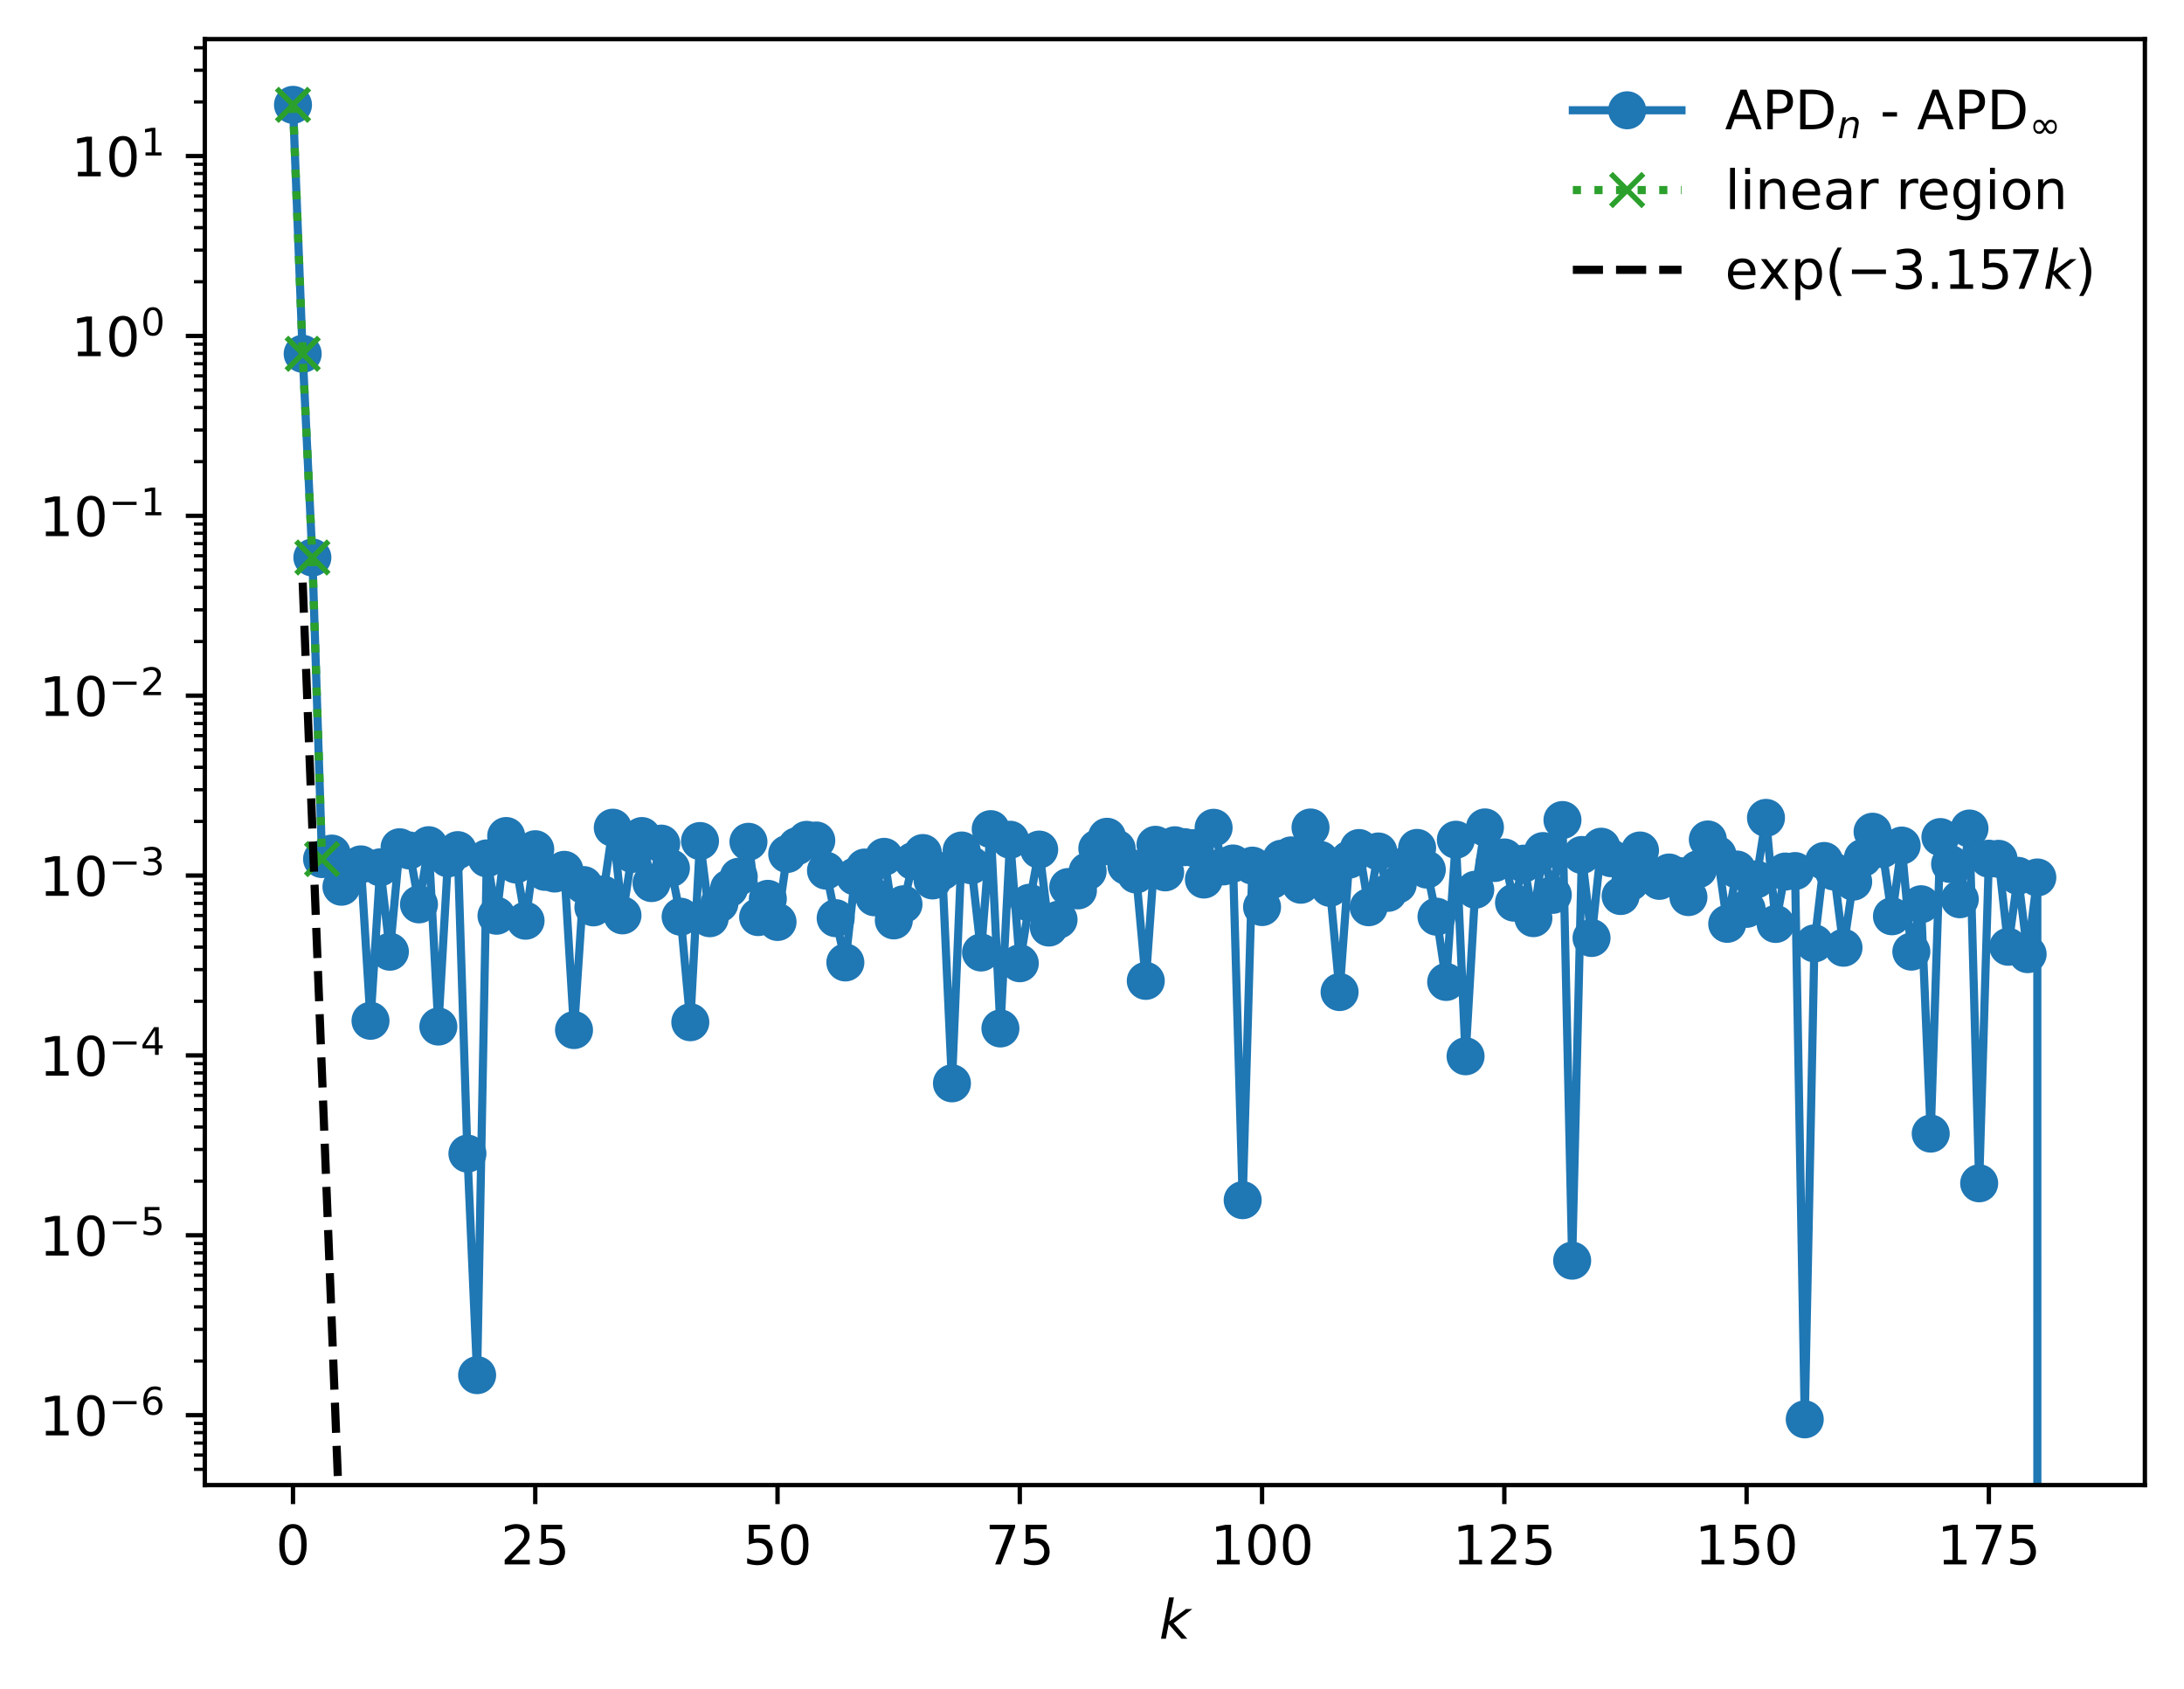 <?xml version="1.0" encoding="utf-8" standalone="no"?>
<!DOCTYPE svg PUBLIC "-//W3C//DTD SVG 1.1//EN"
  "http://www.w3.org/Graphics/SVG/1.1/DTD/svg11.dtd">
<!-- Created with matplotlib (https://matplotlib.org/) -->
<svg height="310.868pt" version="1.1" viewBox="0 0 402.02 310.868" width="402.02pt" xmlns="http://www.w3.org/2000/svg" xmlns:xlink="http://www.w3.org/1999/xlink">
 <defs>
  <style type="text/css">
*{stroke-linecap:butt;stroke-linejoin:round;}
  </style>
 </defs>
 <g id="figure_1">
  <g id="patch_1">
   <path d="M 0 310.868 
L 402.02 310.868 
L 402.02 0 
L 0 0 
z
" style="fill:#ffffff;"/>
  </g>
  <g id="axes_1">
   <g id="patch_2">
    <path d="M 37.7 273.312 
L 394.82 273.312 
L 394.82 7.2 
L 37.7 7.2 
z
" style="fill:#ffffff;"/>
   </g>
   <g id="matplotlib.axis_1">
    <g id="xtick_1">
     <g id="line2d_1">
      <defs>
       <path d="M 0 0 
L 0 3.5 
" id="m3e7c17aa5b" style="stroke:#000000;stroke-width:0.8;"/>
      </defs>
      <g>
       <use style="stroke:#000000;stroke-width:0.8;" x="53.933" xlink:href="#m3e7c17aa5b" y="273.312"/>
      </g>
     </g>
     <g id="text_1">
      <!-- 0 -->
      <defs>
       <path d="M 31.781 66.406 
Q 24.172 66.406 20.328 58.906 
Q 16.5 51.422 16.5 36.375 
Q 16.5 21.391 20.328 13.891 
Q 24.172 6.391 31.781 6.391 
Q 39.453 6.391 43.281 13.891 
Q 47.125 21.391 47.125 36.375 
Q 47.125 51.422 43.281 58.906 
Q 39.453 66.406 31.781 66.406 
z
M 31.781 74.219 
Q 44.047 74.219 50.516 64.516 
Q 56.984 54.828 56.984 36.375 
Q 56.984 17.969 50.516 8.266 
Q 44.047 -1.422 31.781 -1.422 
Q 19.531 -1.422 13.062 8.266 
Q 6.594 17.969 6.594 36.375 
Q 6.594 54.828 13.062 64.516 
Q 19.531 74.219 31.781 74.219 
z
" id="DejaVuSans-48"/>
      </defs>
      <g transform="translate(50.751 287.91)scale(0.1 -0.1)">
       <use xlink:href="#DejaVuSans-48"/>
      </g>
     </g>
    </g>
    <g id="xtick_2">
     <g id="line2d_2">
      <g>
       <use style="stroke:#000000;stroke-width:0.8;" x="98.528" xlink:href="#m3e7c17aa5b" y="273.312"/>
      </g>
     </g>
     <g id="text_2">
      <!-- 25 -->
      <defs>
       <path d="M 19.188 8.297 
L 53.609 8.297 
L 53.609 0 
L 7.328 0 
L 7.328 8.297 
Q 12.938 14.109 22.625 23.891 
Q 32.328 33.688 34.812 36.531 
Q 39.547 41.844 41.422 45.531 
Q 43.312 49.219 43.312 52.781 
Q 43.312 58.594 39.234 62.25 
Q 35.156 65.922 28.609 65.922 
Q 23.969 65.922 18.812 64.312 
Q 13.672 62.703 7.812 59.422 
L 7.812 69.391 
Q 13.766 71.781 18.938 73 
Q 24.125 74.219 28.422 74.219 
Q 39.75 74.219 46.484 68.547 
Q 53.219 62.891 53.219 53.422 
Q 53.219 48.922 51.531 44.891 
Q 49.859 40.875 45.406 35.406 
Q 44.188 33.984 37.641 27.219 
Q 31.109 20.453 19.188 8.297 
z
" id="DejaVuSans-50"/>
       <path d="M 10.797 72.906 
L 49.516 72.906 
L 49.516 64.594 
L 19.828 64.594 
L 19.828 46.734 
Q 21.969 47.469 24.109 47.828 
Q 26.266 48.188 28.422 48.188 
Q 40.625 48.188 47.75 41.5 
Q 54.891 34.812 54.891 23.391 
Q 54.891 11.625 47.562 5.094 
Q 40.234 -1.422 26.906 -1.422 
Q 22.312 -1.422 17.547 -0.641 
Q 12.797 0.141 7.719 1.703 
L 7.719 11.625 
Q 12.109 9.234 16.797 8.062 
Q 21.484 6.891 26.703 6.891 
Q 35.156 6.891 40.078 11.328 
Q 45.016 15.766 45.016 23.391 
Q 45.016 31 40.078 35.438 
Q 35.156 39.891 26.703 39.891 
Q 22.75 39.891 18.812 39.016 
Q 14.891 38.141 10.797 36.281 
z
" id="DejaVuSans-53"/>
      </defs>
      <g transform="translate(92.166 287.91)scale(0.1 -0.1)">
       <use xlink:href="#DejaVuSans-50"/>
       <use x="63.623" xlink:href="#DejaVuSans-53"/>
      </g>
     </g>
    </g>
    <g id="xtick_3">
     <g id="line2d_3">
      <g>
       <use style="stroke:#000000;stroke-width:0.8;" x="143.124" xlink:href="#m3e7c17aa5b" y="273.312"/>
      </g>
     </g>
     <g id="text_3">
      <!-- 50 -->
      <g transform="translate(136.761 287.91)scale(0.1 -0.1)">
       <use xlink:href="#DejaVuSans-53"/>
       <use x="63.623" xlink:href="#DejaVuSans-48"/>
      </g>
     </g>
    </g>
    <g id="xtick_4">
     <g id="line2d_4">
      <g>
       <use style="stroke:#000000;stroke-width:0.8;" x="187.719" xlink:href="#m3e7c17aa5b" y="273.312"/>
      </g>
     </g>
     <g id="text_4">
      <!-- 75 -->
      <defs>
       <path d="M 8.203 72.906 
L 55.078 72.906 
L 55.078 68.703 
L 28.609 0 
L 18.312 0 
L 43.219 64.594 
L 8.203 64.594 
z
" id="DejaVuSans-55"/>
      </defs>
      <g transform="translate(181.356 287.91)scale(0.1 -0.1)">
       <use xlink:href="#DejaVuSans-55"/>
       <use x="63.623" xlink:href="#DejaVuSans-53"/>
      </g>
     </g>
    </g>
    <g id="xtick_5">
     <g id="line2d_5">
      <g>
       <use style="stroke:#000000;stroke-width:0.8;" x="232.314" xlink:href="#m3e7c17aa5b" y="273.312"/>
      </g>
     </g>
     <g id="text_5">
      <!-- 100 -->
      <defs>
       <path d="M 12.406 8.297 
L 28.516 8.297 
L 28.516 63.922 
L 10.984 60.406 
L 10.984 69.391 
L 28.422 72.906 
L 38.281 72.906 
L 38.281 8.297 
L 54.391 8.297 
L 54.391 0 
L 12.406 0 
z
" id="DejaVuSans-49"/>
      </defs>
      <g transform="translate(222.771 287.91)scale(0.1 -0.1)">
       <use xlink:href="#DejaVuSans-49"/>
       <use x="63.623" xlink:href="#DejaVuSans-48"/>
       <use x="127.246" xlink:href="#DejaVuSans-48"/>
      </g>
     </g>
    </g>
    <g id="xtick_6">
     <g id="line2d_6">
      <g>
       <use style="stroke:#000000;stroke-width:0.8;" x="276.91" xlink:href="#m3e7c17aa5b" y="273.312"/>
      </g>
     </g>
     <g id="text_6">
      <!-- 125 -->
      <g transform="translate(267.366 287.91)scale(0.1 -0.1)">
       <use xlink:href="#DejaVuSans-49"/>
       <use x="63.623" xlink:href="#DejaVuSans-50"/>
       <use x="127.246" xlink:href="#DejaVuSans-53"/>
      </g>
     </g>
    </g>
    <g id="xtick_7">
     <g id="line2d_7">
      <g>
       <use style="stroke:#000000;stroke-width:0.8;" x="321.505" xlink:href="#m3e7c17aa5b" y="273.312"/>
      </g>
     </g>
     <g id="text_7">
      <!-- 150 -->
      <g transform="translate(311.961 287.91)scale(0.1 -0.1)">
       <use xlink:href="#DejaVuSans-49"/>
       <use x="63.623" xlink:href="#DejaVuSans-53"/>
       <use x="127.246" xlink:href="#DejaVuSans-48"/>
      </g>
     </g>
    </g>
    <g id="xtick_8">
     <g id="line2d_8">
      <g>
       <use style="stroke:#000000;stroke-width:0.8;" x="366.101" xlink:href="#m3e7c17aa5b" y="273.312"/>
      </g>
     </g>
     <g id="text_8">
      <!-- 175 -->
      <g transform="translate(356.557 287.91)scale(0.1 -0.1)">
       <use xlink:href="#DejaVuSans-49"/>
       <use x="63.623" xlink:href="#DejaVuSans-55"/>
       <use x="127.246" xlink:href="#DejaVuSans-53"/>
      </g>
     </g>
    </g>
    <g id="text_9">
     <!-- $ k $ -->
     <defs>
      <path d="M 18.312 75.984 
L 27.297 75.984 
L 18.703 31.688 
L 49.516 54.688 
L 61.188 54.688 
L 26.812 28.516 
L 51.906 0 
L 41.016 0 
L 17.672 26.703 
L 12.5 0 
L 3.516 0 
z
" id="DejaVuSans-Oblique-107"/>
     </defs>
     <g transform="translate(213.36 301.589)scale(0.1 -0.1)">
      <use transform="translate(0 0.016)" xlink:href="#DejaVuSans-Oblique-107"/>
     </g>
    </g>
   </g>
   <g id="matplotlib.axis_2">
    <g id="ytick_1">
     <g id="line2d_9">
      <defs>
       <path d="M 0 0 
L -3.5 0 
" id="m5cb279bac3" style="stroke:#000000;stroke-width:0.8;"/>
      </defs>
      <g>
       <use style="stroke:#000000;stroke-width:0.8;" x="37.7" xlink:href="#m5cb279bac3" y="260.447"/>
      </g>
     </g>
     <g id="text_10">
      <!-- $\mathdefault{10^{-6}}$ -->
      <defs>
       <path d="M 10.594 35.5 
L 73.188 35.5 
L 73.188 27.203 
L 10.594 27.203 
z
" id="DejaVuSans-8722"/>
       <path d="M 33.016 40.375 
Q 26.375 40.375 22.484 35.828 
Q 18.609 31.297 18.609 23.391 
Q 18.609 15.531 22.484 10.953 
Q 26.375 6.391 33.016 6.391 
Q 39.656 6.391 43.531 10.953 
Q 47.406 15.531 47.406 23.391 
Q 47.406 31.297 43.531 35.828 
Q 39.656 40.375 33.016 40.375 
z
M 52.594 71.297 
L 52.594 62.312 
Q 48.875 64.062 45.094 64.984 
Q 41.312 65.922 37.594 65.922 
Q 27.828 65.922 22.672 59.328 
Q 17.531 52.734 16.797 39.406 
Q 19.672 43.656 24.016 45.922 
Q 28.375 48.188 33.594 48.188 
Q 44.578 48.188 50.953 41.516 
Q 57.328 34.859 57.328 23.391 
Q 57.328 12.156 50.688 5.359 
Q 44.047 -1.422 33.016 -1.422 
Q 20.359 -1.422 13.672 8.266 
Q 6.984 17.969 6.984 36.375 
Q 6.984 53.656 15.188 63.938 
Q 23.391 74.219 37.203 74.219 
Q 40.922 74.219 44.703 73.484 
Q 48.484 72.75 52.594 71.297 
z
" id="DejaVuSans-54"/>
      </defs>
      <g transform="translate(7.2 264.246)scale(0.1 -0.1)">
       <use transform="translate(0 0.766)" xlink:href="#DejaVuSans-49"/>
       <use transform="translate(63.623 0.766)" xlink:href="#DejaVuSans-48"/>
       <use transform="translate(128.203 39.047)scale(0.7)" xlink:href="#DejaVuSans-8722"/>
       <use transform="translate(186.855 39.047)scale(0.7)" xlink:href="#DejaVuSans-54"/>
      </g>
     </g>
    </g>
    <g id="ytick_2">
     <g id="line2d_10">
      <g>
       <use style="stroke:#000000;stroke-width:0.8;" x="37.7" xlink:href="#m5cb279bac3" y="227.343"/>
      </g>
     </g>
     <g id="text_11">
      <!-- $\mathdefault{10^{-5}}$ -->
      <g transform="translate(7.2 231.143)scale(0.1 -0.1)">
       <use transform="translate(0 0.684)" xlink:href="#DejaVuSans-49"/>
       <use transform="translate(63.623 0.684)" xlink:href="#DejaVuSans-48"/>
       <use transform="translate(128.203 38.966)scale(0.7)" xlink:href="#DejaVuSans-8722"/>
       <use transform="translate(186.855 38.966)scale(0.7)" xlink:href="#DejaVuSans-53"/>
      </g>
     </g>
    </g>
    <g id="ytick_3">
     <g id="line2d_11">
      <g>
       <use style="stroke:#000000;stroke-width:0.8;" x="37.7" xlink:href="#m5cb279bac3" y="194.24"/>
      </g>
     </g>
     <g id="text_12">
      <!-- $\mathdefault{10^{-4}}$ -->
      <defs>
       <path d="M 37.797 64.312 
L 12.891 25.391 
L 37.797 25.391 
z
M 35.203 72.906 
L 47.609 72.906 
L 47.609 25.391 
L 58.016 25.391 
L 58.016 17.188 
L 47.609 17.188 
L 47.609 0 
L 37.797 0 
L 37.797 17.188 
L 4.891 17.188 
L 4.891 26.703 
z
" id="DejaVuSans-52"/>
      </defs>
      <g transform="translate(7.2 198.039)scale(0.1 -0.1)">
       <use transform="translate(0 0.684)" xlink:href="#DejaVuSans-49"/>
       <use transform="translate(63.623 0.684)" xlink:href="#DejaVuSans-48"/>
       <use transform="translate(128.203 38.966)scale(0.7)" xlink:href="#DejaVuSans-8722"/>
       <use transform="translate(186.855 38.966)scale(0.7)" xlink:href="#DejaVuSans-52"/>
      </g>
     </g>
    </g>
    <g id="ytick_4">
     <g id="line2d_12">
      <g>
       <use style="stroke:#000000;stroke-width:0.8;" x="37.7" xlink:href="#m5cb279bac3" y="161.136"/>
      </g>
     </g>
     <g id="text_13">
      <!-- $\mathdefault{10^{-3}}$ -->
      <defs>
       <path d="M 40.578 39.312 
Q 47.656 37.797 51.625 33 
Q 55.609 28.219 55.609 21.188 
Q 55.609 10.406 48.188 4.484 
Q 40.766 -1.422 27.094 -1.422 
Q 22.516 -1.422 17.656 -0.516 
Q 12.797 0.391 7.625 2.203 
L 7.625 11.719 
Q 11.719 9.328 16.594 8.109 
Q 21.484 6.891 26.812 6.891 
Q 36.078 6.891 40.938 10.547 
Q 45.797 14.203 45.797 21.188 
Q 45.797 27.641 41.281 31.266 
Q 36.766 34.906 28.719 34.906 
L 20.219 34.906 
L 20.219 43.016 
L 29.109 43.016 
Q 36.375 43.016 40.234 45.922 
Q 44.094 48.828 44.094 54.297 
Q 44.094 59.906 40.109 62.906 
Q 36.141 65.922 28.719 65.922 
Q 24.656 65.922 20.016 65.031 
Q 15.375 64.156 9.812 62.312 
L 9.812 71.094 
Q 15.438 72.656 20.344 73.438 
Q 25.25 74.219 29.594 74.219 
Q 40.828 74.219 47.359 69.109 
Q 53.906 64.016 53.906 55.328 
Q 53.906 49.266 50.438 45.094 
Q 46.969 40.922 40.578 39.312 
z
" id="DejaVuSans-51"/>
      </defs>
      <g transform="translate(7.2 164.935)scale(0.1 -0.1)">
       <use transform="translate(0 0.766)" xlink:href="#DejaVuSans-49"/>
       <use transform="translate(63.623 0.766)" xlink:href="#DejaVuSans-48"/>
       <use transform="translate(128.203 39.047)scale(0.7)" xlink:href="#DejaVuSans-8722"/>
       <use transform="translate(186.855 39.047)scale(0.7)" xlink:href="#DejaVuSans-51"/>
      </g>
     </g>
    </g>
    <g id="ytick_5">
     <g id="line2d_13">
      <g>
       <use style="stroke:#000000;stroke-width:0.8;" x="37.7" xlink:href="#m5cb279bac3" y="128.032"/>
      </g>
     </g>
     <g id="text_14">
      <!-- $\mathdefault{10^{-2}}$ -->
      <g transform="translate(7.2 131.832)scale(0.1 -0.1)">
       <use transform="translate(0 0.766)" xlink:href="#DejaVuSans-49"/>
       <use transform="translate(63.623 0.766)" xlink:href="#DejaVuSans-48"/>
       <use transform="translate(128.203 39.047)scale(0.7)" xlink:href="#DejaVuSans-8722"/>
       <use transform="translate(186.855 39.047)scale(0.7)" xlink:href="#DejaVuSans-50"/>
      </g>
     </g>
    </g>
    <g id="ytick_6">
     <g id="line2d_14">
      <g>
       <use style="stroke:#000000;stroke-width:0.8;" x="37.7" xlink:href="#m5cb279bac3" y="94.929"/>
      </g>
     </g>
     <g id="text_15">
      <!-- $\mathdefault{10^{-1}}$ -->
      <g transform="translate(7.2 98.728)scale(0.1 -0.1)">
       <use transform="translate(0 0.684)" xlink:href="#DejaVuSans-49"/>
       <use transform="translate(63.623 0.684)" xlink:href="#DejaVuSans-48"/>
       <use transform="translate(128.203 38.966)scale(0.7)" xlink:href="#DejaVuSans-8722"/>
       <use transform="translate(186.855 38.966)scale(0.7)" xlink:href="#DejaVuSans-49"/>
      </g>
     </g>
    </g>
    <g id="ytick_7">
     <g id="line2d_15">
      <g>
       <use style="stroke:#000000;stroke-width:0.8;" x="37.7" xlink:href="#m5cb279bac3" y="61.825"/>
      </g>
     </g>
     <g id="text_16">
      <!-- $\mathdefault{10^{0}}$ -->
      <g transform="translate(13.1 65.625)scale(0.1 -0.1)">
       <use transform="translate(0 0.766)" xlink:href="#DejaVuSans-49"/>
       <use transform="translate(63.623 0.766)" xlink:href="#DejaVuSans-48"/>
       <use transform="translate(128.203 39.047)scale(0.7)" xlink:href="#DejaVuSans-48"/>
      </g>
     </g>
    </g>
    <g id="ytick_8">
     <g id="line2d_16">
      <g>
       <use style="stroke:#000000;stroke-width:0.8;" x="37.7" xlink:href="#m5cb279bac3" y="28.722"/>
      </g>
     </g>
     <g id="text_17">
      <!-- $\mathdefault{10^{1}}$ -->
      <g transform="translate(13.1 32.521)scale(0.1 -0.1)">
       <use transform="translate(0 0.684)" xlink:href="#DejaVuSans-49"/>
       <use transform="translate(63.623 0.684)" xlink:href="#DejaVuSans-48"/>
       <use transform="translate(128.203 38.966)scale(0.7)" xlink:href="#DejaVuSans-49"/>
      </g>
     </g>
    </g>
    <g id="ytick_9">
     <g id="line2d_17">
      <defs>
       <path d="M 0 0 
L -2 0 
" id="mcc68f94e9a" style="stroke:#000000;stroke-width:0.6;"/>
      </defs>
      <g>
       <use style="stroke:#000000;stroke-width:0.6;" x="37.7" xlink:href="#mcc68f94e9a" y="270.412"/>
      </g>
     </g>
    </g>
    <g id="ytick_10">
     <g id="line2d_18">
      <g>
       <use style="stroke:#000000;stroke-width:0.6;" x="37.7" xlink:href="#mcc68f94e9a" y="267.791"/>
      </g>
     </g>
    </g>
    <g id="ytick_11">
     <g id="line2d_19">
      <g>
       <use style="stroke:#000000;stroke-width:0.6;" x="37.7" xlink:href="#mcc68f94e9a" y="265.575"/>
      </g>
     </g>
    </g>
    <g id="ytick_12">
     <g id="line2d_20">
      <g>
       <use style="stroke:#000000;stroke-width:0.6;" x="37.7" xlink:href="#mcc68f94e9a" y="263.655"/>
      </g>
     </g>
    </g>
    <g id="ytick_13">
     <g id="line2d_21">
      <g>
       <use style="stroke:#000000;stroke-width:0.6;" x="37.7" xlink:href="#mcc68f94e9a" y="261.962"/>
      </g>
     </g>
    </g>
    <g id="ytick_14">
     <g id="line2d_22">
      <g>
       <use style="stroke:#000000;stroke-width:0.6;" x="37.7" xlink:href="#mcc68f94e9a" y="250.482"/>
      </g>
     </g>
    </g>
    <g id="ytick_15">
     <g id="line2d_23">
      <g>
       <use style="stroke:#000000;stroke-width:0.6;" x="37.7" xlink:href="#mcc68f94e9a" y="244.652"/>
      </g>
     </g>
    </g>
    <g id="ytick_16">
     <g id="line2d_24">
      <g>
       <use style="stroke:#000000;stroke-width:0.6;" x="37.7" xlink:href="#mcc68f94e9a" y="240.517"/>
      </g>
     </g>
    </g>
    <g id="ytick_17">
     <g id="line2d_25">
      <g>
       <use style="stroke:#000000;stroke-width:0.6;" x="37.7" xlink:href="#mcc68f94e9a" y="237.309"/>
      </g>
     </g>
    </g>
    <g id="ytick_18">
     <g id="line2d_26">
      <g>
       <use style="stroke:#000000;stroke-width:0.6;" x="37.7" xlink:href="#mcc68f94e9a" y="234.687"/>
      </g>
     </g>
    </g>
    <g id="ytick_19">
     <g id="line2d_27">
      <g>
       <use style="stroke:#000000;stroke-width:0.6;" x="37.7" xlink:href="#mcc68f94e9a" y="232.471"/>
      </g>
     </g>
    </g>
    <g id="ytick_20">
     <g id="line2d_28">
      <g>
       <use style="stroke:#000000;stroke-width:0.6;" x="37.7" xlink:href="#mcc68f94e9a" y="230.551"/>
      </g>
     </g>
    </g>
    <g id="ytick_21">
     <g id="line2d_29">
      <g>
       <use style="stroke:#000000;stroke-width:0.6;" x="37.7" xlink:href="#mcc68f94e9a" y="228.858"/>
      </g>
     </g>
    </g>
    <g id="ytick_22">
     <g id="line2d_30">
      <g>
       <use style="stroke:#000000;stroke-width:0.6;" x="37.7" xlink:href="#mcc68f94e9a" y="217.378"/>
      </g>
     </g>
    </g>
    <g id="ytick_23">
     <g id="line2d_31">
      <g>
       <use style="stroke:#000000;stroke-width:0.6;" x="37.7" xlink:href="#mcc68f94e9a" y="211.549"/>
      </g>
     </g>
    </g>
    <g id="ytick_24">
     <g id="line2d_32">
      <g>
       <use style="stroke:#000000;stroke-width:0.6;" x="37.7" xlink:href="#mcc68f94e9a" y="207.413"/>
      </g>
     </g>
    </g>
    <g id="ytick_25">
     <g id="line2d_33">
      <g>
       <use style="stroke:#000000;stroke-width:0.6;" x="37.7" xlink:href="#mcc68f94e9a" y="204.205"/>
      </g>
     </g>
    </g>
    <g id="ytick_26">
     <g id="line2d_34">
      <g>
       <use style="stroke:#000000;stroke-width:0.6;" x="37.7" xlink:href="#mcc68f94e9a" y="201.584"/>
      </g>
     </g>
    </g>
    <g id="ytick_27">
     <g id="line2d_35">
      <g>
       <use style="stroke:#000000;stroke-width:0.6;" x="37.7" xlink:href="#mcc68f94e9a" y="199.368"/>
      </g>
     </g>
    </g>
    <g id="ytick_28">
     <g id="line2d_36">
      <g>
       <use style="stroke:#000000;stroke-width:0.6;" x="37.7" xlink:href="#mcc68f94e9a" y="197.448"/>
      </g>
     </g>
    </g>
    <g id="ytick_29">
     <g id="line2d_37">
      <g>
       <use style="stroke:#000000;stroke-width:0.6;" x="37.7" xlink:href="#mcc68f94e9a" y="195.754"/>
      </g>
     </g>
    </g>
    <g id="ytick_30">
     <g id="line2d_38">
      <g>
       <use style="stroke:#000000;stroke-width:0.6;" x="37.7" xlink:href="#mcc68f94e9a" y="184.275"/>
      </g>
     </g>
    </g>
    <g id="ytick_31">
     <g id="line2d_39">
      <g>
       <use style="stroke:#000000;stroke-width:0.6;" x="37.7" xlink:href="#mcc68f94e9a" y="178.445"/>
      </g>
     </g>
    </g>
    <g id="ytick_32">
     <g id="line2d_40">
      <g>
       <use style="stroke:#000000;stroke-width:0.6;" x="37.7" xlink:href="#mcc68f94e9a" y="174.309"/>
      </g>
     </g>
    </g>
    <g id="ytick_33">
     <g id="line2d_41">
      <g>
       <use style="stroke:#000000;stroke-width:0.6;" x="37.7" xlink:href="#mcc68f94e9a" y="171.101"/>
      </g>
     </g>
    </g>
    <g id="ytick_34">
     <g id="line2d_42">
      <g>
       <use style="stroke:#000000;stroke-width:0.6;" x="37.7" xlink:href="#mcc68f94e9a" y="168.48"/>
      </g>
     </g>
    </g>
    <g id="ytick_35">
     <g id="line2d_43">
      <g>
       <use style="stroke:#000000;stroke-width:0.6;" x="37.7" xlink:href="#mcc68f94e9a" y="166.264"/>
      </g>
     </g>
    </g>
    <g id="ytick_36">
     <g id="line2d_44">
      <g>
       <use style="stroke:#000000;stroke-width:0.6;" x="37.7" xlink:href="#mcc68f94e9a" y="164.344"/>
      </g>
     </g>
    </g>
    <g id="ytick_37">
     <g id="line2d_45">
      <g>
       <use style="stroke:#000000;stroke-width:0.6;" x="37.7" xlink:href="#mcc68f94e9a" y="162.651"/>
      </g>
     </g>
    </g>
    <g id="ytick_38">
     <g id="line2d_46">
      <g>
       <use style="stroke:#000000;stroke-width:0.6;" x="37.7" xlink:href="#mcc68f94e9a" y="151.171"/>
      </g>
     </g>
    </g>
    <g id="ytick_39">
     <g id="line2d_47">
      <g>
       <use style="stroke:#000000;stroke-width:0.6;" x="37.7" xlink:href="#mcc68f94e9a" y="145.342"/>
      </g>
     </g>
    </g>
    <g id="ytick_40">
     <g id="line2d_48">
      <g>
       <use style="stroke:#000000;stroke-width:0.6;" x="37.7" xlink:href="#mcc68f94e9a" y="141.206"/>
      </g>
     </g>
    </g>
    <g id="ytick_41">
     <g id="line2d_49">
      <g>
       <use style="stroke:#000000;stroke-width:0.6;" x="37.7" xlink:href="#mcc68f94e9a" y="137.998"/>
      </g>
     </g>
    </g>
    <g id="ytick_42">
     <g id="line2d_50">
      <g>
       <use style="stroke:#000000;stroke-width:0.6;" x="37.7" xlink:href="#mcc68f94e9a" y="135.376"/>
      </g>
     </g>
    </g>
    <g id="ytick_43">
     <g id="line2d_51">
      <g>
       <use style="stroke:#000000;stroke-width:0.6;" x="37.7" xlink:href="#mcc68f94e9a" y="133.16"/>
      </g>
     </g>
    </g>
    <g id="ytick_44">
     <g id="line2d_52">
      <g>
       <use style="stroke:#000000;stroke-width:0.6;" x="37.7" xlink:href="#mcc68f94e9a" y="131.241"/>
      </g>
     </g>
    </g>
    <g id="ytick_45">
     <g id="line2d_53">
      <g>
       <use style="stroke:#000000;stroke-width:0.6;" x="37.7" xlink:href="#mcc68f94e9a" y="129.547"/>
      </g>
     </g>
    </g>
    <g id="ytick_46">
     <g id="line2d_54">
      <g>
       <use style="stroke:#000000;stroke-width:0.6;" x="37.7" xlink:href="#mcc68f94e9a" y="118.067"/>
      </g>
     </g>
    </g>
    <g id="ytick_47">
     <g id="line2d_55">
      <g>
       <use style="stroke:#000000;stroke-width:0.6;" x="37.7" xlink:href="#mcc68f94e9a" y="112.238"/>
      </g>
     </g>
    </g>
    <g id="ytick_48">
     <g id="line2d_56">
      <g>
       <use style="stroke:#000000;stroke-width:0.6;" x="37.7" xlink:href="#mcc68f94e9a" y="108.102"/>
      </g>
     </g>
    </g>
    <g id="ytick_49">
     <g id="line2d_57">
      <g>
       <use style="stroke:#000000;stroke-width:0.6;" x="37.7" xlink:href="#mcc68f94e9a" y="104.894"/>
      </g>
     </g>
    </g>
    <g id="ytick_50">
     <g id="line2d_58">
      <g>
       <use style="stroke:#000000;stroke-width:0.6;" x="37.7" xlink:href="#mcc68f94e9a" y="102.273"/>
      </g>
     </g>
    </g>
    <g id="ytick_51">
     <g id="line2d_59">
      <g>
       <use style="stroke:#000000;stroke-width:0.6;" x="37.7" xlink:href="#mcc68f94e9a" y="100.057"/>
      </g>
     </g>
    </g>
    <g id="ytick_52">
     <g id="line2d_60">
      <g>
       <use style="stroke:#000000;stroke-width:0.6;" x="37.7" xlink:href="#mcc68f94e9a" y="98.137"/>
      </g>
     </g>
    </g>
    <g id="ytick_53">
     <g id="line2d_61">
      <g>
       <use style="stroke:#000000;stroke-width:0.6;" x="37.7" xlink:href="#mcc68f94e9a" y="96.444"/>
      </g>
     </g>
    </g>
    <g id="ytick_54">
     <g id="line2d_62">
      <g>
       <use style="stroke:#000000;stroke-width:0.6;" x="37.7" xlink:href="#mcc68f94e9a" y="84.964"/>
      </g>
     </g>
    </g>
    <g id="ytick_55">
     <g id="line2d_63">
      <g>
       <use style="stroke:#000000;stroke-width:0.6;" x="37.7" xlink:href="#mcc68f94e9a" y="79.134"/>
      </g>
     </g>
    </g>
    <g id="ytick_56">
     <g id="line2d_64">
      <g>
       <use style="stroke:#000000;stroke-width:0.6;" x="37.7" xlink:href="#mcc68f94e9a" y="74.999"/>
      </g>
     </g>
    </g>
    <g id="ytick_57">
     <g id="line2d_65">
      <g>
       <use style="stroke:#000000;stroke-width:0.6;" x="37.7" xlink:href="#mcc68f94e9a" y="71.79"/>
      </g>
     </g>
    </g>
    <g id="ytick_58">
     <g id="line2d_66">
      <g>
       <use style="stroke:#000000;stroke-width:0.6;" x="37.7" xlink:href="#mcc68f94e9a" y="69.169"/>
      </g>
     </g>
    </g>
    <g id="ytick_59">
     <g id="line2d_67">
      <g>
       <use style="stroke:#000000;stroke-width:0.6;" x="37.7" xlink:href="#mcc68f94e9a" y="66.953"/>
      </g>
     </g>
    </g>
    <g id="ytick_60">
     <g id="line2d_68">
      <g>
       <use style="stroke:#000000;stroke-width:0.6;" x="37.7" xlink:href="#mcc68f94e9a" y="65.033"/>
      </g>
     </g>
    </g>
    <g id="ytick_61">
     <g id="line2d_69">
      <g>
       <use style="stroke:#000000;stroke-width:0.6;" x="37.7" xlink:href="#mcc68f94e9a" y="63.34"/>
      </g>
     </g>
    </g>
    <g id="ytick_62">
     <g id="line2d_70">
      <g>
       <use style="stroke:#000000;stroke-width:0.6;" x="37.7" xlink:href="#mcc68f94e9a" y="51.86"/>
      </g>
     </g>
    </g>
    <g id="ytick_63">
     <g id="line2d_71">
      <g>
       <use style="stroke:#000000;stroke-width:0.6;" x="37.7" xlink:href="#mcc68f94e9a" y="46.031"/>
      </g>
     </g>
    </g>
    <g id="ytick_64">
     <g id="line2d_72">
      <g>
       <use style="stroke:#000000;stroke-width:0.6;" x="37.7" xlink:href="#mcc68f94e9a" y="41.895"/>
      </g>
     </g>
    </g>
    <g id="ytick_65">
     <g id="line2d_73">
      <g>
       <use style="stroke:#000000;stroke-width:0.6;" x="37.7" xlink:href="#mcc68f94e9a" y="38.687"/>
      </g>
     </g>
    </g>
    <g id="ytick_66">
     <g id="line2d_74">
      <g>
       <use style="stroke:#000000;stroke-width:0.6;" x="37.7" xlink:href="#mcc68f94e9a" y="36.066"/>
      </g>
     </g>
    </g>
    <g id="ytick_67">
     <g id="line2d_75">
      <g>
       <use style="stroke:#000000;stroke-width:0.6;" x="37.7" xlink:href="#mcc68f94e9a" y="33.849"/>
      </g>
     </g>
    </g>
    <g id="ytick_68">
     <g id="line2d_76">
      <g>
       <use style="stroke:#000000;stroke-width:0.6;" x="37.7" xlink:href="#mcc68f94e9a" y="31.93"/>
      </g>
     </g>
    </g>
    <g id="ytick_69">
     <g id="line2d_77">
      <g>
       <use style="stroke:#000000;stroke-width:0.6;" x="37.7" xlink:href="#mcc68f94e9a" y="30.236"/>
      </g>
     </g>
    </g>
    <g id="ytick_70">
     <g id="line2d_78">
      <g>
       <use style="stroke:#000000;stroke-width:0.6;" x="37.7" xlink:href="#mcc68f94e9a" y="18.756"/>
      </g>
     </g>
    </g>
    <g id="ytick_71">
     <g id="line2d_79">
      <g>
       <use style="stroke:#000000;stroke-width:0.6;" x="37.7" xlink:href="#mcc68f94e9a" y="12.927"/>
      </g>
     </g>
    </g>
    <g id="ytick_72">
     <g id="line2d_80">
      <g>
       <use style="stroke:#000000;stroke-width:0.6;" x="37.7" xlink:href="#mcc68f94e9a" y="8.791"/>
      </g>
     </g>
    </g>
   </g>
   <g id="line2d_81">
    <path clip-path="url(#pc955fd0154)" d="M 53.933 19.296 
L 55.717 65.114 
L 57.5 102.604 
L 59.284 158.106 
L 61.068 157.093 
L 62.852 163.192 
L 64.636 160.25 
L 66.419 159.081 
L 68.203 187.865 
L 69.987 159.621 
L 71.771 175.154 
L 73.555 155.928 
L 75.339 156.515 
L 77.122 166.439 
L 78.906 155.551 
L 80.69 188.925 
L 82.474 157.974 
L 84.258 156.455 
L 86.041 212.308 
L 87.825 253.081 
L 89.609 157.975 
L 91.393 168.532 
L 93.177 153.86 
L 94.96 159.102 
L 96.744 169.449 
L 98.528 156.291 
L 100.312 160.455 
L 102.096 160.763 
L 103.88 160.084 
L 105.663 189.572 
L 107.447 162.889 
L 109.231 166.99 
L 111.015 164.621 
L 112.799 152.328 
L 114.582 168.464 
L 116.366 157.154 
L 118.15 153.863 
L 119.934 162.521 
L 121.718 155.259 
L 123.502 159.773 
L 125.285 168.709 
L 127.069 188.13 
L 128.853 154.782 
L 130.637 168.992 
L 134.204 163.499 
L 135.988 161.353 
L 137.772 154.924 
L 139.556 168.779 
L 141.34 165.421 
L 143.124 169.678 
L 144.907 157.166 
L 146.691 155.729 
L 148.475 154.565 
L 150.259 154.687 
L 152.043 160.228 
L 153.826 168.98 
L 155.61 177.129 
L 157.394 161.297 
L 159.178 159.659 
L 160.962 165.134 
L 162.746 157.694 
L 164.529 169.388 
L 166.313 166.422 
L 168.097 158.467 
L 169.881 156.991 
L 171.665 162.034 
L 173.448 160.323 
L 175.232 199.376 
L 177.016 156.527 
L 178.8 159.247 
L 180.584 175.296 
L 182.367 152.592 
L 184.151 189.277 
L 185.935 154.545 
L 187.719 177.277 
L 189.503 166.141 
L 191.287 156.356 
L 193.07 170.703 
L 194.854 169.254 
L 196.638 163.246 
L 198.422 163.867 
L 200.206 160.346 
L 201.989 156.152 
L 203.773 154 
L 205.557 156.182 
L 207.341 159.357 
L 209.125 160.942 
L 210.909 180.519 
L 212.692 155.475 
L 214.476 160.55 
L 216.26 155.563 
L 218.044 155.909 
L 219.828 156.093 
L 221.611 161.866 
L 223.395 152.346 
L 225.179 159.453 
L 226.963 158.915 
L 228.747 220.879 
L 230.531 159.311 
L 232.314 166.935 
L 234.098 161.967 
L 235.882 158.038 
L 237.666 157.428 
L 239.45 162.826 
L 241.233 152.293 
L 243.017 158.25 
L 244.801 163.397 
L 246.585 182.578 
L 248.369 158.199 
L 250.153 156.071 
L 251.936 166.967 
L 253.72 156.707 
L 255.504 164.319 
L 257.288 162.768 
L 259.072 159.144 
L 260.855 156.051 
L 262.639 160.039 
L 264.423 168.706 
L 266.207 180.719 
L 267.991 154.543 
L 269.774 194.395 
L 271.558 163.747 
L 273.342 152.277 
L 275.126 158.826 
L 276.91 157.806 
L 278.694 166.124 
L 280.477 158.943 
L 282.261 168.976 
L 284.045 156.628 
L 285.829 164.688 
L 287.613 150.918 
L 289.396 232.013 
L 291.18 157.351 
L 292.964 172.626 
L 294.748 155.829 
L 296.532 157.939 
L 298.316 164.903 
L 300.099 162.347 
L 301.883 156.524 
L 303.667 161.082 
L 305.451 162.112 
L 307.235 160.578 
L 309.018 161.213 
L 310.802 165.1 
L 312.586 159.97 
L 314.37 154.497 
L 316.154 157.325 
L 317.938 170.021 
L 319.721 160.027 
L 321.505 167.265 
L 323.289 161.841 
L 325.073 150.523 
L 326.857 170.044 
L 328.64 160.397 
L 330.424 160.31 
L 332.208 261.216 
L 333.992 173.621 
L 335.776 158.454 
L 337.56 160.386 
L 339.343 174.419 
L 341.127 162.259 
L 342.911 157.886 
L 344.695 153.071 
L 346.479 156.27 
L 348.262 168.63 
L 350.046 155.617 
L 351.83 175.141 
L 353.614 166.419 
L 355.398 208.627 
L 357.181 154.052 
L 358.965 159.008 
L 360.749 165.498 
L 362.533 152.48 
L 364.317 217.773 
L 366.101 158.034 
L 367.884 158.056 
L 369.668 174.242 
L 371.452 161.187 
L 373.236 175.601 
L 375.02 161.489 
L 375.028 311.868 
L 375.028 311.868 
" style="fill:none;stroke:#1f77b4;stroke-linecap:square;stroke-width:1.5;"/>
    <defs>
     <path d="M 0 3 
C 0.796 3 1.559 2.684 2.121 2.121 
C 2.684 1.559 3 0.796 3 0 
C 3 -0.796 2.684 -1.559 2.121 -2.121 
C 1.559 -2.684 0.796 -3 0 -3 
C -0.796 -3 -1.559 -2.684 -2.121 -2.121 
C -2.684 -1.559 -3 -0.796 -3 0 
C -3 0.796 -2.684 1.559 -2.121 2.121 
C -1.559 2.684 -0.796 3 0 3 
z
" id="maa327c1b88" style="stroke:#1f77b4;"/>
    </defs>
    <g clip-path="url(#pc955fd0154)">
     <use style="fill:#1f77b4;stroke:#1f77b4;" x="53.933" xlink:href="#maa327c1b88" y="19.296"/>
     <use style="fill:#1f77b4;stroke:#1f77b4;" x="55.717" xlink:href="#maa327c1b88" y="65.114"/>
     <use style="fill:#1f77b4;stroke:#1f77b4;" x="57.5" xlink:href="#maa327c1b88" y="102.604"/>
     <use style="fill:#1f77b4;stroke:#1f77b4;" x="59.284" xlink:href="#maa327c1b88" y="158.106"/>
     <use style="fill:#1f77b4;stroke:#1f77b4;" x="61.068" xlink:href="#maa327c1b88" y="157.093"/>
     <use style="fill:#1f77b4;stroke:#1f77b4;" x="62.852" xlink:href="#maa327c1b88" y="163.192"/>
     <use style="fill:#1f77b4;stroke:#1f77b4;" x="64.636" xlink:href="#maa327c1b88" y="160.25"/>
     <use style="fill:#1f77b4;stroke:#1f77b4;" x="66.419" xlink:href="#maa327c1b88" y="159.081"/>
     <use style="fill:#1f77b4;stroke:#1f77b4;" x="68.203" xlink:href="#maa327c1b88" y="187.865"/>
     <use style="fill:#1f77b4;stroke:#1f77b4;" x="69.987" xlink:href="#maa327c1b88" y="159.621"/>
     <use style="fill:#1f77b4;stroke:#1f77b4;" x="71.771" xlink:href="#maa327c1b88" y="175.154"/>
     <use style="fill:#1f77b4;stroke:#1f77b4;" x="73.555" xlink:href="#maa327c1b88" y="155.928"/>
     <use style="fill:#1f77b4;stroke:#1f77b4;" x="75.339" xlink:href="#maa327c1b88" y="156.515"/>
     <use style="fill:#1f77b4;stroke:#1f77b4;" x="77.122" xlink:href="#maa327c1b88" y="166.439"/>
     <use style="fill:#1f77b4;stroke:#1f77b4;" x="78.906" xlink:href="#maa327c1b88" y="155.551"/>
     <use style="fill:#1f77b4;stroke:#1f77b4;" x="80.69" xlink:href="#maa327c1b88" y="188.925"/>
     <use style="fill:#1f77b4;stroke:#1f77b4;" x="82.474" xlink:href="#maa327c1b88" y="157.974"/>
     <use style="fill:#1f77b4;stroke:#1f77b4;" x="84.258" xlink:href="#maa327c1b88" y="156.455"/>
     <use style="fill:#1f77b4;stroke:#1f77b4;" x="86.041" xlink:href="#maa327c1b88" y="212.308"/>
     <use style="fill:#1f77b4;stroke:#1f77b4;" x="87.825" xlink:href="#maa327c1b88" y="253.081"/>
     <use style="fill:#1f77b4;stroke:#1f77b4;" x="89.609" xlink:href="#maa327c1b88" y="157.975"/>
     <use style="fill:#1f77b4;stroke:#1f77b4;" x="91.393" xlink:href="#maa327c1b88" y="168.532"/>
     <use style="fill:#1f77b4;stroke:#1f77b4;" x="93.177" xlink:href="#maa327c1b88" y="153.86"/>
     <use style="fill:#1f77b4;stroke:#1f77b4;" x="94.96" xlink:href="#maa327c1b88" y="159.102"/>
     <use style="fill:#1f77b4;stroke:#1f77b4;" x="96.744" xlink:href="#maa327c1b88" y="169.449"/>
     <use style="fill:#1f77b4;stroke:#1f77b4;" x="98.528" xlink:href="#maa327c1b88" y="156.291"/>
     <use style="fill:#1f77b4;stroke:#1f77b4;" x="100.312" xlink:href="#maa327c1b88" y="160.455"/>
     <use style="fill:#1f77b4;stroke:#1f77b4;" x="102.096" xlink:href="#maa327c1b88" y="160.763"/>
     <use style="fill:#1f77b4;stroke:#1f77b4;" x="103.88" xlink:href="#maa327c1b88" y="160.084"/>
     <use style="fill:#1f77b4;stroke:#1f77b4;" x="105.663" xlink:href="#maa327c1b88" y="189.572"/>
     <use style="fill:#1f77b4;stroke:#1f77b4;" x="107.447" xlink:href="#maa327c1b88" y="162.889"/>
     <use style="fill:#1f77b4;stroke:#1f77b4;" x="109.231" xlink:href="#maa327c1b88" y="166.99"/>
     <use style="fill:#1f77b4;stroke:#1f77b4;" x="111.015" xlink:href="#maa327c1b88" y="164.621"/>
     <use style="fill:#1f77b4;stroke:#1f77b4;" x="112.799" xlink:href="#maa327c1b88" y="152.328"/>
     <use style="fill:#1f77b4;stroke:#1f77b4;" x="114.582" xlink:href="#maa327c1b88" y="168.464"/>
     <use style="fill:#1f77b4;stroke:#1f77b4;" x="116.366" xlink:href="#maa327c1b88" y="157.154"/>
     <use style="fill:#1f77b4;stroke:#1f77b4;" x="118.15" xlink:href="#maa327c1b88" y="153.863"/>
     <use style="fill:#1f77b4;stroke:#1f77b4;" x="119.934" xlink:href="#maa327c1b88" y="162.521"/>
     <use style="fill:#1f77b4;stroke:#1f77b4;" x="121.718" xlink:href="#maa327c1b88" y="155.259"/>
     <use style="fill:#1f77b4;stroke:#1f77b4;" x="123.502" xlink:href="#maa327c1b88" y="159.773"/>
     <use style="fill:#1f77b4;stroke:#1f77b4;" x="125.285" xlink:href="#maa327c1b88" y="168.709"/>
     <use style="fill:#1f77b4;stroke:#1f77b4;" x="127.069" xlink:href="#maa327c1b88" y="188.13"/>
     <use style="fill:#1f77b4;stroke:#1f77b4;" x="128.853" xlink:href="#maa327c1b88" y="154.782"/>
     <use style="fill:#1f77b4;stroke:#1f77b4;" x="130.637" xlink:href="#maa327c1b88" y="168.992"/>
     <use style="fill:#1f77b4;stroke:#1f77b4;" x="132.421" xlink:href="#maa327c1b88" y="166.29"/>
     <use style="fill:#1f77b4;stroke:#1f77b4;" x="134.204" xlink:href="#maa327c1b88" y="163.499"/>
     <use style="fill:#1f77b4;stroke:#1f77b4;" x="135.988" xlink:href="#maa327c1b88" y="161.353"/>
     <use style="fill:#1f77b4;stroke:#1f77b4;" x="137.772" xlink:href="#maa327c1b88" y="154.924"/>
     <use style="fill:#1f77b4;stroke:#1f77b4;" x="139.556" xlink:href="#maa327c1b88" y="168.779"/>
     <use style="fill:#1f77b4;stroke:#1f77b4;" x="141.34" xlink:href="#maa327c1b88" y="165.421"/>
     <use style="fill:#1f77b4;stroke:#1f77b4;" x="143.124" xlink:href="#maa327c1b88" y="169.678"/>
     <use style="fill:#1f77b4;stroke:#1f77b4;" x="144.907" xlink:href="#maa327c1b88" y="157.166"/>
     <use style="fill:#1f77b4;stroke:#1f77b4;" x="146.691" xlink:href="#maa327c1b88" y="155.729"/>
     <use style="fill:#1f77b4;stroke:#1f77b4;" x="148.475" xlink:href="#maa327c1b88" y="154.565"/>
     <use style="fill:#1f77b4;stroke:#1f77b4;" x="150.259" xlink:href="#maa327c1b88" y="154.687"/>
     <use style="fill:#1f77b4;stroke:#1f77b4;" x="152.043" xlink:href="#maa327c1b88" y="160.228"/>
     <use style="fill:#1f77b4;stroke:#1f77b4;" x="153.826" xlink:href="#maa327c1b88" y="168.98"/>
     <use style="fill:#1f77b4;stroke:#1f77b4;" x="155.61" xlink:href="#maa327c1b88" y="177.129"/>
     <use style="fill:#1f77b4;stroke:#1f77b4;" x="157.394" xlink:href="#maa327c1b88" y="161.297"/>
     <use style="fill:#1f77b4;stroke:#1f77b4;" x="159.178" xlink:href="#maa327c1b88" y="159.659"/>
     <use style="fill:#1f77b4;stroke:#1f77b4;" x="160.962" xlink:href="#maa327c1b88" y="165.134"/>
     <use style="fill:#1f77b4;stroke:#1f77b4;" x="162.746" xlink:href="#maa327c1b88" y="157.694"/>
     <use style="fill:#1f77b4;stroke:#1f77b4;" x="164.529" xlink:href="#maa327c1b88" y="169.388"/>
     <use style="fill:#1f77b4;stroke:#1f77b4;" x="166.313" xlink:href="#maa327c1b88" y="166.422"/>
     <use style="fill:#1f77b4;stroke:#1f77b4;" x="168.097" xlink:href="#maa327c1b88" y="158.467"/>
     <use style="fill:#1f77b4;stroke:#1f77b4;" x="169.881" xlink:href="#maa327c1b88" y="156.991"/>
     <use style="fill:#1f77b4;stroke:#1f77b4;" x="171.665" xlink:href="#maa327c1b88" y="162.034"/>
     <use style="fill:#1f77b4;stroke:#1f77b4;" x="173.448" xlink:href="#maa327c1b88" y="160.323"/>
     <use style="fill:#1f77b4;stroke:#1f77b4;" x="175.232" xlink:href="#maa327c1b88" y="199.376"/>
     <use style="fill:#1f77b4;stroke:#1f77b4;" x="177.016" xlink:href="#maa327c1b88" y="156.527"/>
     <use style="fill:#1f77b4;stroke:#1f77b4;" x="178.8" xlink:href="#maa327c1b88" y="159.247"/>
     <use style="fill:#1f77b4;stroke:#1f77b4;" x="180.584" xlink:href="#maa327c1b88" y="175.296"/>
     <use style="fill:#1f77b4;stroke:#1f77b4;" x="182.367" xlink:href="#maa327c1b88" y="152.592"/>
     <use style="fill:#1f77b4;stroke:#1f77b4;" x="184.151" xlink:href="#maa327c1b88" y="189.277"/>
     <use style="fill:#1f77b4;stroke:#1f77b4;" x="185.935" xlink:href="#maa327c1b88" y="154.545"/>
     <use style="fill:#1f77b4;stroke:#1f77b4;" x="187.719" xlink:href="#maa327c1b88" y="177.277"/>
     <use style="fill:#1f77b4;stroke:#1f77b4;" x="189.503" xlink:href="#maa327c1b88" y="166.141"/>
     <use style="fill:#1f77b4;stroke:#1f77b4;" x="191.287" xlink:href="#maa327c1b88" y="156.356"/>
     <use style="fill:#1f77b4;stroke:#1f77b4;" x="193.07" xlink:href="#maa327c1b88" y="170.703"/>
     <use style="fill:#1f77b4;stroke:#1f77b4;" x="194.854" xlink:href="#maa327c1b88" y="169.254"/>
     <use style="fill:#1f77b4;stroke:#1f77b4;" x="196.638" xlink:href="#maa327c1b88" y="163.246"/>
     <use style="fill:#1f77b4;stroke:#1f77b4;" x="198.422" xlink:href="#maa327c1b88" y="163.867"/>
     <use style="fill:#1f77b4;stroke:#1f77b4;" x="200.206" xlink:href="#maa327c1b88" y="160.346"/>
     <use style="fill:#1f77b4;stroke:#1f77b4;" x="201.989" xlink:href="#maa327c1b88" y="156.152"/>
     <use style="fill:#1f77b4;stroke:#1f77b4;" x="203.773" xlink:href="#maa327c1b88" y="154"/>
     <use style="fill:#1f77b4;stroke:#1f77b4;" x="205.557" xlink:href="#maa327c1b88" y="156.182"/>
     <use style="fill:#1f77b4;stroke:#1f77b4;" x="207.341" xlink:href="#maa327c1b88" y="159.357"/>
     <use style="fill:#1f77b4;stroke:#1f77b4;" x="209.125" xlink:href="#maa327c1b88" y="160.942"/>
     <use style="fill:#1f77b4;stroke:#1f77b4;" x="210.909" xlink:href="#maa327c1b88" y="180.519"/>
     <use style="fill:#1f77b4;stroke:#1f77b4;" x="212.692" xlink:href="#maa327c1b88" y="155.475"/>
     <use style="fill:#1f77b4;stroke:#1f77b4;" x="214.476" xlink:href="#maa327c1b88" y="160.55"/>
     <use style="fill:#1f77b4;stroke:#1f77b4;" x="216.26" xlink:href="#maa327c1b88" y="155.563"/>
     <use style="fill:#1f77b4;stroke:#1f77b4;" x="218.044" xlink:href="#maa327c1b88" y="155.909"/>
     <use style="fill:#1f77b4;stroke:#1f77b4;" x="219.828" xlink:href="#maa327c1b88" y="156.093"/>
     <use style="fill:#1f77b4;stroke:#1f77b4;" x="221.611" xlink:href="#maa327c1b88" y="161.866"/>
     <use style="fill:#1f77b4;stroke:#1f77b4;" x="223.395" xlink:href="#maa327c1b88" y="152.346"/>
     <use style="fill:#1f77b4;stroke:#1f77b4;" x="225.179" xlink:href="#maa327c1b88" y="159.453"/>
     <use style="fill:#1f77b4;stroke:#1f77b4;" x="226.963" xlink:href="#maa327c1b88" y="158.915"/>
     <use style="fill:#1f77b4;stroke:#1f77b4;" x="228.747" xlink:href="#maa327c1b88" y="220.879"/>
     <use style="fill:#1f77b4;stroke:#1f77b4;" x="230.531" xlink:href="#maa327c1b88" y="159.311"/>
     <use style="fill:#1f77b4;stroke:#1f77b4;" x="232.314" xlink:href="#maa327c1b88" y="166.935"/>
     <use style="fill:#1f77b4;stroke:#1f77b4;" x="234.098" xlink:href="#maa327c1b88" y="161.967"/>
     <use style="fill:#1f77b4;stroke:#1f77b4;" x="235.882" xlink:href="#maa327c1b88" y="158.038"/>
     <use style="fill:#1f77b4;stroke:#1f77b4;" x="237.666" xlink:href="#maa327c1b88" y="157.428"/>
     <use style="fill:#1f77b4;stroke:#1f77b4;" x="239.45" xlink:href="#maa327c1b88" y="162.826"/>
     <use style="fill:#1f77b4;stroke:#1f77b4;" x="241.233" xlink:href="#maa327c1b88" y="152.293"/>
     <use style="fill:#1f77b4;stroke:#1f77b4;" x="243.017" xlink:href="#maa327c1b88" y="158.25"/>
     <use style="fill:#1f77b4;stroke:#1f77b4;" x="244.801" xlink:href="#maa327c1b88" y="163.397"/>
     <use style="fill:#1f77b4;stroke:#1f77b4;" x="246.585" xlink:href="#maa327c1b88" y="182.578"/>
     <use style="fill:#1f77b4;stroke:#1f77b4;" x="248.369" xlink:href="#maa327c1b88" y="158.199"/>
     <use style="fill:#1f77b4;stroke:#1f77b4;" x="250.153" xlink:href="#maa327c1b88" y="156.071"/>
     <use style="fill:#1f77b4;stroke:#1f77b4;" x="251.936" xlink:href="#maa327c1b88" y="166.967"/>
     <use style="fill:#1f77b4;stroke:#1f77b4;" x="253.72" xlink:href="#maa327c1b88" y="156.707"/>
     <use style="fill:#1f77b4;stroke:#1f77b4;" x="255.504" xlink:href="#maa327c1b88" y="164.319"/>
     <use style="fill:#1f77b4;stroke:#1f77b4;" x="257.288" xlink:href="#maa327c1b88" y="162.768"/>
     <use style="fill:#1f77b4;stroke:#1f77b4;" x="259.072" xlink:href="#maa327c1b88" y="159.144"/>
     <use style="fill:#1f77b4;stroke:#1f77b4;" x="260.855" xlink:href="#maa327c1b88" y="156.051"/>
     <use style="fill:#1f77b4;stroke:#1f77b4;" x="262.639" xlink:href="#maa327c1b88" y="160.039"/>
     <use style="fill:#1f77b4;stroke:#1f77b4;" x="264.423" xlink:href="#maa327c1b88" y="168.706"/>
     <use style="fill:#1f77b4;stroke:#1f77b4;" x="266.207" xlink:href="#maa327c1b88" y="180.719"/>
     <use style="fill:#1f77b4;stroke:#1f77b4;" x="267.991" xlink:href="#maa327c1b88" y="154.543"/>
     <use style="fill:#1f77b4;stroke:#1f77b4;" x="269.774" xlink:href="#maa327c1b88" y="194.395"/>
     <use style="fill:#1f77b4;stroke:#1f77b4;" x="271.558" xlink:href="#maa327c1b88" y="163.747"/>
     <use style="fill:#1f77b4;stroke:#1f77b4;" x="273.342" xlink:href="#maa327c1b88" y="152.277"/>
     <use style="fill:#1f77b4;stroke:#1f77b4;" x="275.126" xlink:href="#maa327c1b88" y="158.826"/>
     <use style="fill:#1f77b4;stroke:#1f77b4;" x="276.91" xlink:href="#maa327c1b88" y="157.806"/>
     <use style="fill:#1f77b4;stroke:#1f77b4;" x="278.694" xlink:href="#maa327c1b88" y="166.124"/>
     <use style="fill:#1f77b4;stroke:#1f77b4;" x="280.477" xlink:href="#maa327c1b88" y="158.943"/>
     <use style="fill:#1f77b4;stroke:#1f77b4;" x="282.261" xlink:href="#maa327c1b88" y="168.976"/>
     <use style="fill:#1f77b4;stroke:#1f77b4;" x="284.045" xlink:href="#maa327c1b88" y="156.628"/>
     <use style="fill:#1f77b4;stroke:#1f77b4;" x="285.829" xlink:href="#maa327c1b88" y="164.688"/>
     <use style="fill:#1f77b4;stroke:#1f77b4;" x="287.613" xlink:href="#maa327c1b88" y="150.918"/>
     <use style="fill:#1f77b4;stroke:#1f77b4;" x="289.396" xlink:href="#maa327c1b88" y="232.013"/>
     <use style="fill:#1f77b4;stroke:#1f77b4;" x="291.18" xlink:href="#maa327c1b88" y="157.351"/>
     <use style="fill:#1f77b4;stroke:#1f77b4;" x="292.964" xlink:href="#maa327c1b88" y="172.626"/>
     <use style="fill:#1f77b4;stroke:#1f77b4;" x="294.748" xlink:href="#maa327c1b88" y="155.829"/>
     <use style="fill:#1f77b4;stroke:#1f77b4;" x="296.532" xlink:href="#maa327c1b88" y="157.939"/>
     <use style="fill:#1f77b4;stroke:#1f77b4;" x="298.316" xlink:href="#maa327c1b88" y="164.903"/>
     <use style="fill:#1f77b4;stroke:#1f77b4;" x="300.099" xlink:href="#maa327c1b88" y="162.347"/>
     <use style="fill:#1f77b4;stroke:#1f77b4;" x="301.883" xlink:href="#maa327c1b88" y="156.524"/>
     <use style="fill:#1f77b4;stroke:#1f77b4;" x="303.667" xlink:href="#maa327c1b88" y="161.082"/>
     <use style="fill:#1f77b4;stroke:#1f77b4;" x="305.451" xlink:href="#maa327c1b88" y="162.112"/>
     <use style="fill:#1f77b4;stroke:#1f77b4;" x="307.235" xlink:href="#maa327c1b88" y="160.578"/>
     <use style="fill:#1f77b4;stroke:#1f77b4;" x="309.018" xlink:href="#maa327c1b88" y="161.213"/>
     <use style="fill:#1f77b4;stroke:#1f77b4;" x="310.802" xlink:href="#maa327c1b88" y="165.1"/>
     <use style="fill:#1f77b4;stroke:#1f77b4;" x="312.586" xlink:href="#maa327c1b88" y="159.97"/>
     <use style="fill:#1f77b4;stroke:#1f77b4;" x="314.37" xlink:href="#maa327c1b88" y="154.497"/>
     <use style="fill:#1f77b4;stroke:#1f77b4;" x="316.154" xlink:href="#maa327c1b88" y="157.325"/>
     <use style="fill:#1f77b4;stroke:#1f77b4;" x="317.938" xlink:href="#maa327c1b88" y="170.021"/>
     <use style="fill:#1f77b4;stroke:#1f77b4;" x="319.721" xlink:href="#maa327c1b88" y="160.027"/>
     <use style="fill:#1f77b4;stroke:#1f77b4;" x="321.505" xlink:href="#maa327c1b88" y="167.265"/>
     <use style="fill:#1f77b4;stroke:#1f77b4;" x="323.289" xlink:href="#maa327c1b88" y="161.841"/>
     <use style="fill:#1f77b4;stroke:#1f77b4;" x="325.073" xlink:href="#maa327c1b88" y="150.523"/>
     <use style="fill:#1f77b4;stroke:#1f77b4;" x="326.857" xlink:href="#maa327c1b88" y="170.044"/>
     <use style="fill:#1f77b4;stroke:#1f77b4;" x="328.64" xlink:href="#maa327c1b88" y="160.397"/>
     <use style="fill:#1f77b4;stroke:#1f77b4;" x="330.424" xlink:href="#maa327c1b88" y="160.31"/>
     <use style="fill:#1f77b4;stroke:#1f77b4;" x="332.208" xlink:href="#maa327c1b88" y="261.216"/>
     <use style="fill:#1f77b4;stroke:#1f77b4;" x="333.992" xlink:href="#maa327c1b88" y="173.621"/>
     <use style="fill:#1f77b4;stroke:#1f77b4;" x="335.776" xlink:href="#maa327c1b88" y="158.454"/>
     <use style="fill:#1f77b4;stroke:#1f77b4;" x="337.56" xlink:href="#maa327c1b88" y="160.386"/>
     <use style="fill:#1f77b4;stroke:#1f77b4;" x="339.343" xlink:href="#maa327c1b88" y="174.419"/>
     <use style="fill:#1f77b4;stroke:#1f77b4;" x="341.127" xlink:href="#maa327c1b88" y="162.259"/>
     <use style="fill:#1f77b4;stroke:#1f77b4;" x="342.911" xlink:href="#maa327c1b88" y="157.886"/>
     <use style="fill:#1f77b4;stroke:#1f77b4;" x="344.695" xlink:href="#maa327c1b88" y="153.071"/>
     <use style="fill:#1f77b4;stroke:#1f77b4;" x="346.479" xlink:href="#maa327c1b88" y="156.27"/>
     <use style="fill:#1f77b4;stroke:#1f77b4;" x="348.262" xlink:href="#maa327c1b88" y="168.63"/>
     <use style="fill:#1f77b4;stroke:#1f77b4;" x="350.046" xlink:href="#maa327c1b88" y="155.617"/>
     <use style="fill:#1f77b4;stroke:#1f77b4;" x="351.83" xlink:href="#maa327c1b88" y="175.141"/>
     <use style="fill:#1f77b4;stroke:#1f77b4;" x="353.614" xlink:href="#maa327c1b88" y="166.419"/>
     <use style="fill:#1f77b4;stroke:#1f77b4;" x="355.398" xlink:href="#maa327c1b88" y="208.627"/>
     <use style="fill:#1f77b4;stroke:#1f77b4;" x="357.181" xlink:href="#maa327c1b88" y="154.052"/>
     <use style="fill:#1f77b4;stroke:#1f77b4;" x="358.965" xlink:href="#maa327c1b88" y="159.008"/>
     <use style="fill:#1f77b4;stroke:#1f77b4;" x="360.749" xlink:href="#maa327c1b88" y="165.498"/>
     <use style="fill:#1f77b4;stroke:#1f77b4;" x="362.533" xlink:href="#maa327c1b88" y="152.48"/>
     <use style="fill:#1f77b4;stroke:#1f77b4;" x="364.317" xlink:href="#maa327c1b88" y="217.773"/>
     <use style="fill:#1f77b4;stroke:#1f77b4;" x="366.101" xlink:href="#maa327c1b88" y="158.034"/>
     <use style="fill:#1f77b4;stroke:#1f77b4;" x="367.884" xlink:href="#maa327c1b88" y="158.056"/>
     <use style="fill:#1f77b4;stroke:#1f77b4;" x="369.668" xlink:href="#maa327c1b88" y="174.242"/>
     <use style="fill:#1f77b4;stroke:#1f77b4;" x="371.452" xlink:href="#maa327c1b88" y="161.187"/>
     <use style="fill:#1f77b4;stroke:#1f77b4;" x="373.236" xlink:href="#maa327c1b88" y="175.601"/>
     <use style="fill:#1f77b4;stroke:#1f77b4;" x="375.02" xlink:href="#maa327c1b88" y="161.489"/>
     <use style="fill:#1f77b4;stroke:#1f77b4;" x="376.221" xlink:href="#maa327c1b88" y="22383.514"/>
    </g>
   </g>
   <g id="line2d_82">
    <path clip-path="url(#pc955fd0154)" d="M 53.933 19.296 
L 55.717 65.114 
L 57.5 102.604 
L 59.284 158.106 
" style="fill:none;stroke:#2ca02c;stroke-dasharray:1.5,2.475;stroke-dashoffset:0;stroke-width:1.5;"/>
    <defs>
     <path d="M -3 3 
L 3 -3 
M -3 -3 
L 3 3 
" id="m3f53537cec" style="stroke:#2ca02c;"/>
    </defs>
    <g clip-path="url(#pc955fd0154)">
     <use style="fill:#2ca02c;stroke:#2ca02c;" x="53.933" xlink:href="#m3f53537cec" y="19.296"/>
     <use style="fill:#2ca02c;stroke:#2ca02c;" x="55.717" xlink:href="#m3f53537cec" y="65.114"/>
     <use style="fill:#2ca02c;stroke:#2ca02c;" x="57.5" xlink:href="#m3f53537cec" y="102.604"/>
     <use style="fill:#2ca02c;stroke:#2ca02c;" x="59.284" xlink:href="#m3f53537cec" y="158.106"/>
    </g>
   </g>
   <g id="line2d_83">
    <path clip-path="url(#pc955fd0154)" d="M 55.717 107.217 
L 63.759 311.868 
L 63.759 311.868 
" style="fill:none;stroke:#000000;stroke-dasharray:5.55,2.4;stroke-dashoffset:0;stroke-width:1.5;"/>
   </g>
   <g id="patch_3">
    <path d="M 37.7 273.312 
L 37.7 7.2 
" style="fill:none;stroke:#000000;stroke-linecap:square;stroke-linejoin:miter;stroke-width:0.8;"/>
   </g>
   <g id="patch_4">
    <path d="M 394.82 273.312 
L 394.82 7.2 
" style="fill:none;stroke:#000000;stroke-linecap:square;stroke-linejoin:miter;stroke-width:0.8;"/>
   </g>
   <g id="patch_5">
    <path d="M 37.7 273.312 
L 394.82 273.312 
" style="fill:none;stroke:#000000;stroke-linecap:square;stroke-linejoin:miter;stroke-width:0.8;"/>
   </g>
   <g id="patch_6">
    <path d="M 37.7 7.2 
L 394.82 7.2 
" style="fill:none;stroke:#000000;stroke-linecap:square;stroke-linejoin:miter;stroke-width:0.8;"/>
   </g>
   <g id="legend_1">
    <g id="patch_7">
     <path d="M 287.52 59.256 
L 387.82 59.256 
Q 389.82 59.256 389.82 57.256 
L 389.82 14.2 
Q 389.82 12.2 387.82 12.2 
L 287.52 12.2 
Q 285.52 12.2 285.52 14.2 
L 285.52 57.256 
Q 285.52 59.256 287.52 59.256 
z
" style="fill:#ffffff;opacity:0.8;"/>
    </g>
    <g id="line2d_84">
     <path d="M 289.52 20.298 
L 309.52 20.298 
" style="fill:none;stroke:#1f77b4;stroke-linecap:square;stroke-width:1.5;"/>
    </g>
    <g id="line2d_85">
     <g>
      <use style="fill:#1f77b4;stroke:#1f77b4;" x="299.52" xlink:href="#maa327c1b88" y="20.298"/>
     </g>
    </g>
    <g id="text_18">
     <!-- APD$_n$ - APD$_\infty$ -->
     <defs>
      <path d="M 34.188 63.188 
L 20.797 26.906 
L 47.609 26.906 
z
M 28.609 72.906 
L 39.797 72.906 
L 67.578 0 
L 57.328 0 
L 50.688 18.703 
L 17.828 18.703 
L 11.188 0 
L 0.781 0 
z
" id="DejaVuSans-65"/>
      <path d="M 19.672 64.797 
L 19.672 37.406 
L 32.078 37.406 
Q 38.969 37.406 42.719 40.969 
Q 46.484 44.531 46.484 51.125 
Q 46.484 57.672 42.719 61.234 
Q 38.969 64.797 32.078 64.797 
z
M 9.812 72.906 
L 32.078 72.906 
Q 44.344 72.906 50.609 67.359 
Q 56.891 61.812 56.891 51.125 
Q 56.891 40.328 50.609 34.812 
Q 44.344 29.297 32.078 29.297 
L 19.672 29.297 
L 19.672 0 
L 9.812 0 
z
" id="DejaVuSans-80"/>
      <path d="M 19.672 64.797 
L 19.672 8.109 
L 31.594 8.109 
Q 46.688 8.109 53.688 14.938 
Q 60.688 21.781 60.688 36.531 
Q 60.688 51.172 53.688 57.984 
Q 46.688 64.797 31.594 64.797 
z
M 9.812 72.906 
L 30.078 72.906 
Q 51.266 72.906 61.172 64.094 
Q 71.094 55.281 71.094 36.531 
Q 71.094 17.672 61.125 8.828 
Q 51.172 0 30.078 0 
L 9.812 0 
z
" id="DejaVuSans-68"/>
      <path d="M 55.719 33.016 
L 49.312 0 
L 40.281 0 
L 46.688 32.672 
Q 47.125 34.969 47.359 36.719 
Q 47.609 38.484 47.609 39.5 
Q 47.609 43.609 45.016 45.891 
Q 42.438 48.188 37.797 48.188 
Q 30.562 48.188 25.344 43.375 
Q 20.125 38.578 18.5 30.328 
L 12.5 0 
L 3.516 0 
L 14.109 54.688 
L 23.094 54.688 
L 21.297 46.094 
Q 25.047 50.828 30.312 53.406 
Q 35.594 56 41.406 56 
Q 48.641 56 52.609 52.094 
Q 56.594 48.188 56.594 41.109 
Q 56.594 39.359 56.375 37.359 
Q 56.156 35.359 55.719 33.016 
z
" id="DejaVuSans-Oblique-110"/>
      <path id="DejaVuSans-32"/>
      <path d="M 4.891 31.391 
L 31.203 31.391 
L 31.203 23.391 
L 4.891 23.391 
z
" id="DejaVuSans-45"/>
      <path d="M 45.562 17.047 
Q 44.047 18.797 41.656 22.906 
Q 38.375 17.047 35.5 14.453 
Q 31.891 11.328 26.266 11.328 
Q 19.672 11.328 15.328 16.266 
Q 10.75 21.438 10.75 29.984 
Q 10.75 38.188 15.328 43.75 
Q 19.438 48.688 26.375 48.688 
Q 29.938 48.688 32.562 47.219 
Q 35.641 45.609 37.75 42.828 
Q 39.703 40.328 41.656 36.969 
Q 44.922 42.828 47.797 45.406 
Q 51.422 48.531 57.031 48.531 
Q 63.625 48.531 67.969 43.609 
Q 72.562 38.422 72.562 29.891 
Q 72.562 21.688 67.969 16.109 
Q 63.875 11.188 56.938 11.188 
Q 53.375 11.188 50.734 12.641 
Q 48.094 13.969 45.562 17.047 
z
M 25.734 17.719 
Q 33.797 17.719 38.625 29.438 
Q 32.422 42.234 25.734 42.234 
Q 20.844 42.234 18.359 38.719 
Q 15.672 34.969 15.672 29.984 
Q 15.672 24.516 18.359 21.141 
Q 21.094 17.719 25.734 17.719 
z
M 57.562 42.141 
Q 50.297 42.141 44.672 30.422 
Q 50.828 17.625 57.562 17.625 
Q 62.453 17.625 64.938 21.141 
Q 67.625 24.906 67.625 29.891 
Q 67.625 35.359 64.938 38.719 
Q 62.203 42.141 57.562 42.141 
z
" id="DejaVuSans-8734"/>
     </defs>
     <g transform="translate(317.52 23.798)scale(0.1 -0.1)">
      <use transform="translate(0 0.094)" xlink:href="#DejaVuSans-65"/>
      <use transform="translate(68.408 0.094)" xlink:href="#DejaVuSans-80"/>
      <use transform="translate(128.711 0.094)" xlink:href="#DejaVuSans-68"/>
      <use transform="translate(206.67 -16.312)scale(0.7)" xlink:href="#DejaVuSans-Oblique-110"/>
      <use transform="translate(253.77 0.094)" xlink:href="#DejaVuSans-32"/>
      <use transform="translate(285.557 0.094)" xlink:href="#DejaVuSans-45"/>
      <use transform="translate(321.641 0.094)" xlink:href="#DejaVuSans-32"/>
      <use transform="translate(353.428 0.094)" xlink:href="#DejaVuSans-65"/>
      <use transform="translate(421.836 0.094)" xlink:href="#DejaVuSans-80"/>
      <use transform="translate(482.139 0.094)" xlink:href="#DejaVuSans-68"/>
      <use transform="translate(560.098 -16.312)scale(0.7)" xlink:href="#DejaVuSans-8734"/>
     </g>
    </g>
    <g id="line2d_86">
     <path d="M 289.52 34.977 
L 309.52 34.977 
" style="fill:none;stroke:#2ca02c;stroke-dasharray:1.5,2.475;stroke-dashoffset:0;stroke-width:1.5;"/>
    </g>
    <g id="line2d_87">
     <g>
      <use style="fill:#2ca02c;stroke:#2ca02c;" x="299.52" xlink:href="#m3f53537cec" y="34.977"/>
     </g>
    </g>
    <g id="text_19">
     <!-- linear region -->
     <defs>
      <path d="M 9.422 75.984 
L 18.406 75.984 
L 18.406 0 
L 9.422 0 
z
" id="DejaVuSans-108"/>
      <path d="M 9.422 54.688 
L 18.406 54.688 
L 18.406 0 
L 9.422 0 
z
M 9.422 75.984 
L 18.406 75.984 
L 18.406 64.594 
L 9.422 64.594 
z
" id="DejaVuSans-105"/>
      <path d="M 54.891 33.016 
L 54.891 0 
L 45.906 0 
L 45.906 32.719 
Q 45.906 40.484 42.875 44.328 
Q 39.844 48.188 33.797 48.188 
Q 26.516 48.188 22.312 43.547 
Q 18.109 38.922 18.109 30.906 
L 18.109 0 
L 9.078 0 
L 9.078 54.688 
L 18.109 54.688 
L 18.109 46.188 
Q 21.344 51.125 25.703 53.562 
Q 30.078 56 35.797 56 
Q 45.219 56 50.047 50.172 
Q 54.891 44.344 54.891 33.016 
z
" id="DejaVuSans-110"/>
      <path d="M 56.203 29.594 
L 56.203 25.203 
L 14.891 25.203 
Q 15.484 15.922 20.484 11.062 
Q 25.484 6.203 34.422 6.203 
Q 39.594 6.203 44.453 7.469 
Q 49.312 8.734 54.109 11.281 
L 54.109 2.781 
Q 49.266 0.734 44.188 -0.344 
Q 39.109 -1.422 33.891 -1.422 
Q 20.797 -1.422 13.156 6.188 
Q 5.516 13.812 5.516 26.812 
Q 5.516 40.234 12.766 48.109 
Q 20.016 56 32.328 56 
Q 43.359 56 49.781 48.891 
Q 56.203 41.797 56.203 29.594 
z
M 47.219 32.234 
Q 47.125 39.594 43.094 43.984 
Q 39.062 48.391 32.422 48.391 
Q 24.906 48.391 20.391 44.141 
Q 15.875 39.891 15.188 32.172 
z
" id="DejaVuSans-101"/>
      <path d="M 34.281 27.484 
Q 23.391 27.484 19.188 25 
Q 14.984 22.516 14.984 16.5 
Q 14.984 11.719 18.141 8.906 
Q 21.297 6.109 26.703 6.109 
Q 34.188 6.109 38.703 11.406 
Q 43.219 16.703 43.219 25.484 
L 43.219 27.484 
z
M 52.203 31.203 
L 52.203 0 
L 43.219 0 
L 43.219 8.297 
Q 40.141 3.328 35.547 0.953 
Q 30.953 -1.422 24.312 -1.422 
Q 15.922 -1.422 10.953 3.297 
Q 6 8.016 6 15.922 
Q 6 25.141 12.172 29.828 
Q 18.359 34.516 30.609 34.516 
L 43.219 34.516 
L 43.219 35.406 
Q 43.219 41.609 39.141 45 
Q 35.062 48.391 27.688 48.391 
Q 23 48.391 18.547 47.266 
Q 14.109 46.141 10.016 43.891 
L 10.016 52.203 
Q 14.938 54.109 19.578 55.047 
Q 24.219 56 28.609 56 
Q 40.484 56 46.344 49.844 
Q 52.203 43.703 52.203 31.203 
z
" id="DejaVuSans-97"/>
      <path d="M 41.109 46.297 
Q 39.594 47.172 37.812 47.578 
Q 36.031 48 33.891 48 
Q 26.266 48 22.188 43.047 
Q 18.109 38.094 18.109 28.812 
L 18.109 0 
L 9.078 0 
L 9.078 54.688 
L 18.109 54.688 
L 18.109 46.188 
Q 20.953 51.172 25.484 53.578 
Q 30.031 56 36.531 56 
Q 37.453 56 38.578 55.875 
Q 39.703 55.766 41.062 55.516 
z
" id="DejaVuSans-114"/>
      <path d="M 45.406 27.984 
Q 45.406 37.75 41.375 43.109 
Q 37.359 48.484 30.078 48.484 
Q 22.859 48.484 18.828 43.109 
Q 14.797 37.75 14.797 27.984 
Q 14.797 18.266 18.828 12.891 
Q 22.859 7.516 30.078 7.516 
Q 37.359 7.516 41.375 12.891 
Q 45.406 18.266 45.406 27.984 
z
M 54.391 6.781 
Q 54.391 -7.172 48.188 -13.984 
Q 42 -20.797 29.203 -20.797 
Q 24.469 -20.797 20.266 -20.094 
Q 16.062 -19.391 12.109 -17.922 
L 12.109 -9.188 
Q 16.062 -11.328 19.922 -12.344 
Q 23.781 -13.375 27.781 -13.375 
Q 36.625 -13.375 41.016 -8.766 
Q 45.406 -4.156 45.406 5.172 
L 45.406 9.625 
Q 42.625 4.781 38.281 2.391 
Q 33.938 0 27.875 0 
Q 17.828 0 11.672 7.656 
Q 5.516 15.328 5.516 27.984 
Q 5.516 40.672 11.672 48.328 
Q 17.828 56 27.875 56 
Q 33.938 56 38.281 53.609 
Q 42.625 51.219 45.406 46.391 
L 45.406 54.688 
L 54.391 54.688 
z
" id="DejaVuSans-103"/>
      <path d="M 30.609 48.391 
Q 23.391 48.391 19.188 42.75 
Q 14.984 37.109 14.984 27.297 
Q 14.984 17.484 19.156 11.844 
Q 23.344 6.203 30.609 6.203 
Q 37.797 6.203 41.984 11.859 
Q 46.188 17.531 46.188 27.297 
Q 46.188 37.016 41.984 42.703 
Q 37.797 48.391 30.609 48.391 
z
M 30.609 56 
Q 42.328 56 49.016 48.375 
Q 55.719 40.766 55.719 27.297 
Q 55.719 13.875 49.016 6.219 
Q 42.328 -1.422 30.609 -1.422 
Q 18.844 -1.422 12.172 6.219 
Q 5.516 13.875 5.516 27.297 
Q 5.516 40.766 12.172 48.375 
Q 18.844 56 30.609 56 
z
" id="DejaVuSans-111"/>
     </defs>
     <g transform="translate(317.52 38.477)scale(0.1 -0.1)">
      <use xlink:href="#DejaVuSans-108"/>
      <use x="27.783" xlink:href="#DejaVuSans-105"/>
      <use x="55.566" xlink:href="#DejaVuSans-110"/>
      <use x="118.945" xlink:href="#DejaVuSans-101"/>
      <use x="180.469" xlink:href="#DejaVuSans-97"/>
      <use x="241.748" xlink:href="#DejaVuSans-114"/>
      <use x="282.861" xlink:href="#DejaVuSans-32"/>
      <use x="314.648" xlink:href="#DejaVuSans-114"/>
      <use x="353.512" xlink:href="#DejaVuSans-101"/>
      <use x="415.035" xlink:href="#DejaVuSans-103"/>
      <use x="478.512" xlink:href="#DejaVuSans-105"/>
      <use x="506.295" xlink:href="#DejaVuSans-111"/>
      <use x="567.477" xlink:href="#DejaVuSans-110"/>
     </g>
    </g>
    <g id="line2d_88">
     <path d="M 289.52 49.656 
L 309.52 49.656 
" style="fill:none;stroke:#000000;stroke-dasharray:5.55,2.4;stroke-dashoffset:0;stroke-width:1.5;"/>
    </g>
    <g id="line2d_89"/>
    <g id="text_20">
     <!-- $ \exp(-3.157 k)$ -->
     <defs>
      <path d="M 54.891 54.688 
L 35.109 28.078 
L 55.906 0 
L 45.312 0 
L 29.391 21.484 
L 13.484 0 
L 2.875 0 
L 24.125 28.609 
L 4.688 54.688 
L 15.281 54.688 
L 29.781 35.203 
L 44.281 54.688 
z
" id="DejaVuSans-120"/>
      <path d="M 18.109 8.203 
L 18.109 -20.797 
L 9.078 -20.797 
L 9.078 54.688 
L 18.109 54.688 
L 18.109 46.391 
Q 20.953 51.266 25.266 53.625 
Q 29.594 56 35.594 56 
Q 45.562 56 51.781 48.094 
Q 58.016 40.188 58.016 27.297 
Q 58.016 14.406 51.781 6.484 
Q 45.562 -1.422 35.594 -1.422 
Q 29.594 -1.422 25.266 0.953 
Q 20.953 3.328 18.109 8.203 
z
M 48.688 27.297 
Q 48.688 37.203 44.609 42.844 
Q 40.531 48.484 33.406 48.484 
Q 26.266 48.484 22.188 42.844 
Q 18.109 37.203 18.109 27.297 
Q 18.109 17.391 22.188 11.75 
Q 26.266 6.109 33.406 6.109 
Q 40.531 6.109 44.609 11.75 
Q 48.688 17.391 48.688 27.297 
z
" id="DejaVuSans-112"/>
      <path d="M 31 75.875 
Q 24.469 64.656 21.281 53.656 
Q 18.109 42.672 18.109 31.391 
Q 18.109 20.125 21.312 9.062 
Q 24.516 -2 31 -13.188 
L 23.188 -13.188 
Q 15.875 -1.703 12.234 9.375 
Q 8.594 20.453 8.594 31.391 
Q 8.594 42.281 12.203 53.312 
Q 15.828 64.359 23.188 75.875 
z
" id="DejaVuSans-40"/>
      <path d="M 10.688 12.406 
L 21 12.406 
L 21 0 
L 10.688 0 
z
" id="DejaVuSans-46"/>
      <path d="M 8.016 75.875 
L 15.828 75.875 
Q 23.141 64.359 26.781 53.312 
Q 30.422 42.281 30.422 31.391 
Q 30.422 20.453 26.781 9.375 
Q 23.141 -1.703 15.828 -13.188 
L 8.016 -13.188 
Q 14.5 -2 17.703 9.062 
Q 20.906 20.125 20.906 31.391 
Q 20.906 42.672 17.703 53.656 
Q 14.5 64.656 8.016 75.875 
z
" id="DejaVuSans-41"/>
     </defs>
     <g transform="translate(317.52 53.156)scale(0.1 -0.1)">
      <use transform="translate(0 0.016)" xlink:href="#DejaVuSans-101"/>
      <use transform="translate(61.523 0.016)" xlink:href="#DejaVuSans-120"/>
      <use transform="translate(120.703 0.016)" xlink:href="#DejaVuSans-112"/>
      <use transform="translate(184.18 0.016)" xlink:href="#DejaVuSans-40"/>
      <use transform="translate(223.193 0.016)" xlink:href="#DejaVuSans-8722"/>
      <use transform="translate(306.982 0.016)" xlink:href="#DejaVuSans-51"/>
      <use transform="translate(370.605 0.016)" xlink:href="#DejaVuSans-46"/>
      <use transform="translate(402.393 0.016)" xlink:href="#DejaVuSans-49"/>
      <use transform="translate(466.016 0.016)" xlink:href="#DejaVuSans-53"/>
      <use transform="translate(522.389 0.016)" xlink:href="#DejaVuSans-55"/>
      <use transform="translate(586.012 0.016)" xlink:href="#DejaVuSans-Oblique-107"/>
      <use transform="translate(643.922 0.016)" xlink:href="#DejaVuSans-41"/>
     </g>
    </g>
   </g>
  </g>
 </g>
 <defs>
  <clipPath id="pc955fd0154">
   <rect height="266.112" width="357.12" x="37.7" y="7.2"/>
  </clipPath>
 </defs>
</svg>
